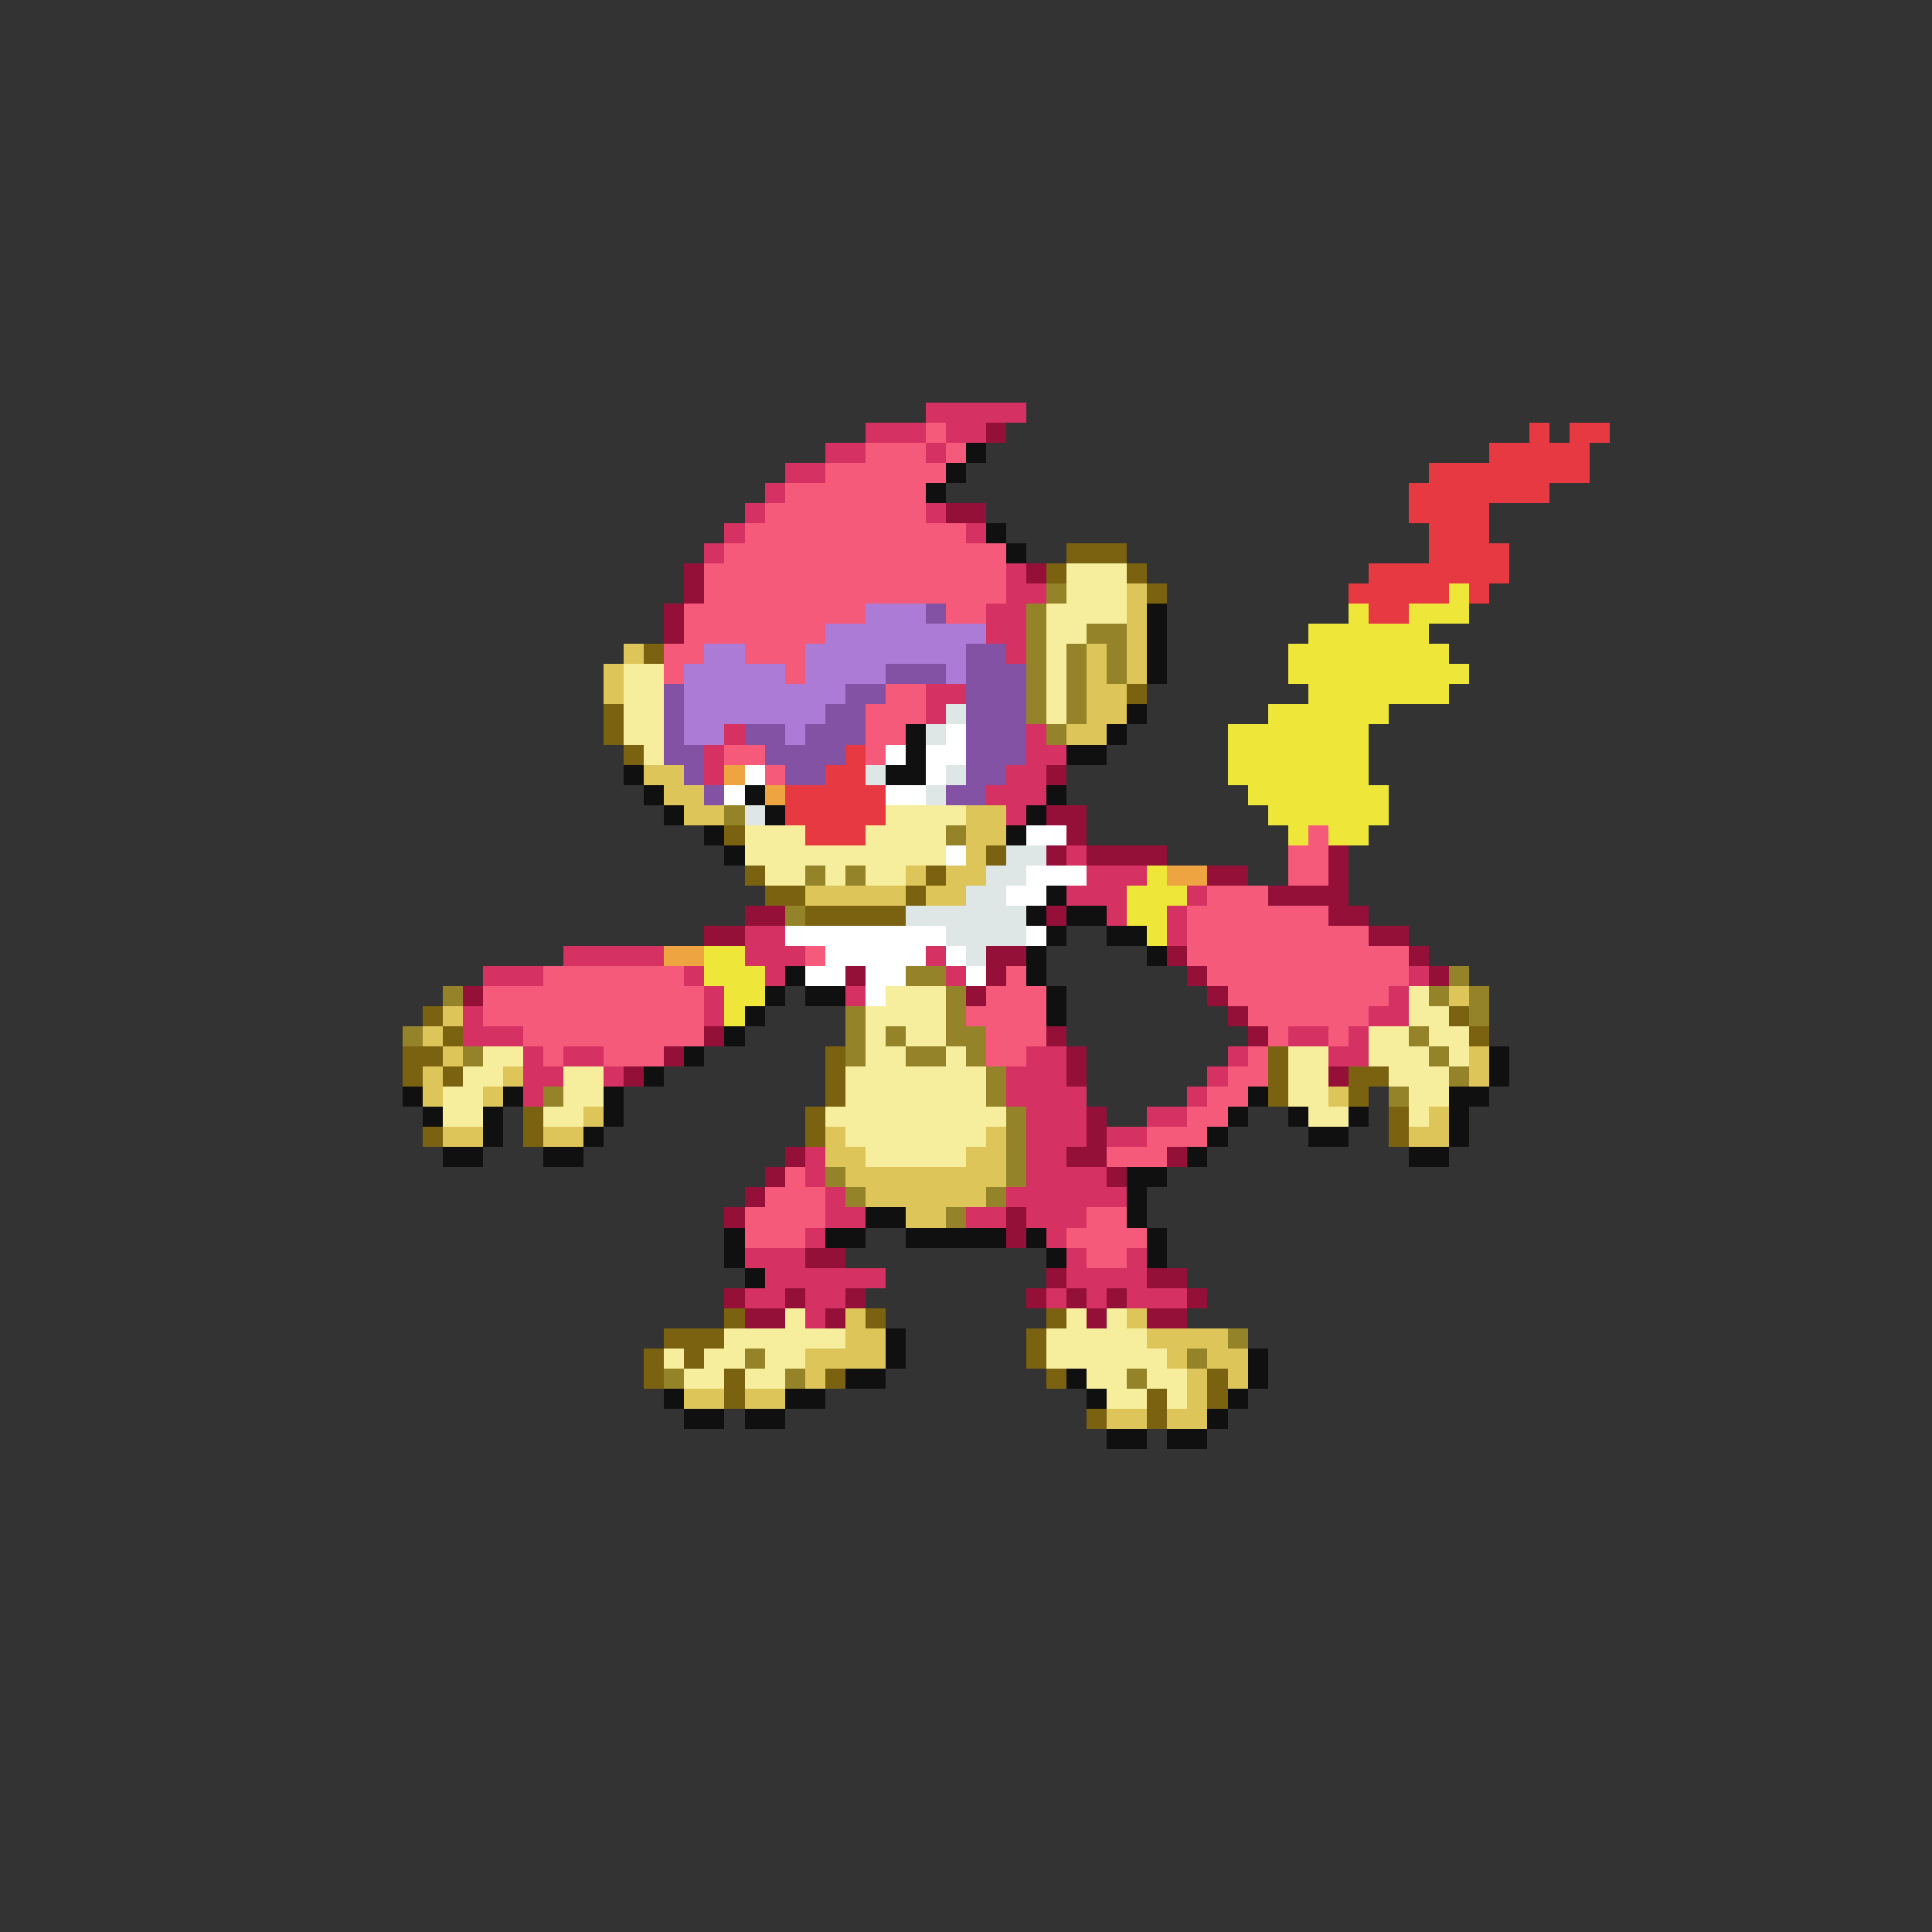 <svg xmlns="http://www.w3.org/2000/svg" viewBox="0 -0.5 96 96" shape-rendering="crispEdges">
<rect x="0" y="-0.5" width="96" height="96" fill="#333333" stroke="none"/>
<path stroke="#d53162" d="M46 20h5M43 21h3M47 21h2M41 22h2M46 22h1M39 23h2M38 24h1M37 25h1M46 25h1M36 26h1M48 26h1M35 27h1M50 28h1M50 29h2M49 30h2M49 31h2M50 32h1M46 34h2M46 35h1M36 36h1M51 36h1M35 37h1M51 37h2M35 38h1M50 38h2M49 39h3M50 40h1M53 42h1M54 43h3M53 44h3M59 44h1M55 45h1M58 45h1M37 46h2M58 46h1M28 47h5M37 47h3M46 47h1M24 48h3M34 48h1M38 48h1M47 48h1M70 48h1M35 49h1M42 49h1M69 49h1M23 50h1M35 50h1M68 50h2M23 51h3M64 51h2M67 51h1M26 52h1M28 52h2M51 52h2M61 52h1M66 52h2M26 53h2M30 53h1M50 53h3M60 53h1M26 54h1M50 54h4M59 54h1M51 55h3M57 55h2M51 56h3M55 56h2M40 57h1M51 57h2M40 58h1M51 58h4M41 59h1M50 59h6M41 60h2M48 60h2M51 60h3M40 61h1M52 61h1M37 62h3M53 62h1M56 62h1M38 63h6M53 63h4M37 64h2M40 64h2M52 64h1M54 64h1M56 64h3M40 65h1" />
<path stroke="#f65a7b" d="M46 21h1M43 22h3M47 22h1M41 23h6M39 24h7M38 25h8M37 26h11M36 27h14M35 28h15M35 29h15M34 30h9M47 30h2M34 31h7M33 32h2M37 32h3M33 33h1M39 33h1M44 34h2M43 35h3M43 36h2M36 37h2M43 37h1M38 38h1M65 41h1M64 42h2M64 43h2M60 44h3M59 45h7M59 46h9M40 47h1M59 47h11M27 48h7M50 48h1M60 48h10M24 49h11M49 49h3M61 49h8M24 50h11M48 50h4M62 50h6M26 51h9M49 51h3M63 51h1M66 51h1M27 52h1M30 52h3M49 52h2M62 52h1M61 53h2M60 54h2M59 55h2M57 56h3M55 57h3M39 58h1M38 59h3M37 60h4M54 60h2M37 61h3M53 61h4M54 62h2" />
<path stroke="#941039" d="M49 21h1M47 25h2M34 28h1M51 28h1M34 29h1M33 30h1M33 31h1M52 38h1M52 40h2M53 41h1M52 42h1M54 42h4M66 42h1M60 43h2M66 43h1M63 44h4M37 45h2M52 45h1M66 45h2M35 46h2M68 46h2M49 47h2M58 47h1M70 47h1M42 48h1M49 48h1M59 48h1M71 48h1M23 49h1M48 49h1M60 49h1M61 50h1M35 51h1M52 51h1M62 51h1M33 52h1M53 52h1M31 53h1M53 53h1M66 53h1M54 55h1M54 56h1M39 57h1M53 57h2M58 57h1M38 58h1M55 58h1M37 59h1M36 60h1M50 60h1M50 61h1M40 62h2M52 63h1M57 63h2M36 64h1M39 64h1M42 64h1M51 64h1M53 64h1M55 64h1M59 64h1M37 65h2M41 65h1M54 65h1M57 65h2" />
<path stroke="#e63941" d="M76 21h1M78 21h2M74 22h5M71 23h8M70 24h7M70 25h4M71 26h3M71 27h4M68 28h7M67 29h5M73 29h1M68 30h2M42 37h1M41 38h2M39 39h5M39 40h5M40 41h3" />
<path stroke="#101010" d="M48 22h1M47 23h1M46 24h1M49 26h1M50 27h1M57 30h1M57 31h1M57 32h1M57 33h1M56 35h1M45 36h1M55 36h1M45 37h1M53 37h2M31 38h1M44 38h2M32 39h1M37 39h1M52 39h1M33 40h1M38 40h1M51 40h1M35 41h1M50 41h1M36 42h1M52 44h1M51 45h1M53 45h2M52 46h1M55 46h2M51 47h1M57 47h1M39 48h1M51 48h1M38 49h1M40 49h2M52 49h1M37 50h1M52 50h1M36 51h1M34 52h1M74 52h1M32 53h1M74 53h1M20 54h1M25 54h1M30 54h1M62 54h1M72 54h2M21 55h1M24 55h1M30 55h1M61 55h1M64 55h1M67 55h1M72 55h1M24 56h1M29 56h1M60 56h1M65 56h2M72 56h1M22 57h2M27 57h2M59 57h1M70 57h2M56 58h2M56 59h1M43 60h2M56 60h1M36 61h1M41 61h2M45 61h5M51 61h1M57 61h1M36 62h1M52 62h1M57 62h1M37 63h1M44 66h1M44 67h1M62 67h1M42 68h2M53 68h1M62 68h1M33 69h1M39 69h2M54 69h1M61 69h1M34 70h2M37 70h2M60 70h1M55 71h2M58 71h2" />
<path stroke="#7b6210" d="M53 27h3M52 28h1M56 28h1M57 29h1M32 32h1M56 34h1M30 35h1M30 36h1M31 37h1M36 41h1M49 42h1M37 43h1M46 43h1M38 44h2M45 44h1M40 45h5M21 50h1M72 50h1M22 51h1M73 51h1M20 52h2M41 52h1M63 52h1M20 53h1M22 53h1M41 53h1M63 53h1M67 53h2M41 54h1M63 54h1M67 54h1M26 55h1M40 55h1M69 55h1M21 56h1M26 56h1M40 56h1M69 56h1M36 65h1M43 65h1M52 65h1M33 66h3M51 66h1M32 67h1M34 67h1M51 67h1M32 68h1M36 68h1M41 68h1M52 68h1M60 68h1M36 69h1M57 69h1M60 69h1M54 70h1M57 70h1" />
<path stroke="#f6ee9c" d="M53 28h3M53 29h3M52 30h4M52 31h2M52 32h1M31 33h2M52 33h1M31 34h2M52 34h1M31 35h2M52 35h1M31 36h2M32 37h1M44 40h4M37 41h3M43 41h4M37 42h10M38 43h2M41 43h1M43 43h2M44 49h3M70 49h1M43 50h4M70 50h2M43 51h1M45 51h2M68 51h2M71 51h2M24 52h2M43 52h2M47 52h1M64 52h2M68 52h3M72 52h1M23 53h2M28 53h2M42 53h7M64 53h2M69 53h3M22 54h2M28 54h2M42 54h7M64 54h2M70 54h2M22 55h2M27 55h2M41 55h9M65 55h2M70 55h1M42 56h7M43 57h5M39 65h1M53 65h1M55 65h1M36 66h6M52 66h5M33 67h1M35 67h2M38 67h2M52 67h6M34 68h2M37 68h2M54 68h2M57 68h2M55 69h2M58 69h1" />
<path stroke="#948329" d="M52 29h1M51 30h1M51 31h1M54 31h2M51 32h1M53 32h1M55 32h1M51 33h1M53 33h1M55 33h1M51 34h1M53 34h1M51 35h1M53 35h1M52 36h1M36 40h1M47 41h1M40 43h1M42 43h1M39 45h1M45 48h2M72 48h1M22 49h1M47 49h1M71 49h1M73 49h1M42 50h1M47 50h1M73 50h1M20 51h1M42 51h1M44 51h1M47 51h2M70 51h1M23 52h1M42 52h1M45 52h2M48 52h1M71 52h1M49 53h1M72 53h1M27 54h1M49 54h1M69 54h1M50 55h1M50 56h1M50 57h1M41 58h1M50 58h1M42 59h1M49 59h1M47 60h1M61 66h1M37 67h1M59 67h1M33 68h1M39 68h1M56 68h1" />
<path stroke="#dec55a" d="M56 29h1M56 30h1M56 31h1M31 32h1M54 32h1M56 32h1M30 33h1M54 33h1M56 33h1M30 34h1M54 34h2M54 35h2M53 36h2M32 38h2M33 39h2M34 40h2M48 40h2M48 41h2M48 42h1M45 43h1M47 43h2M40 44h5M46 44h2M72 49h1M22 50h1M21 51h1M22 52h1M73 52h1M21 53h1M25 53h1M73 53h1M21 54h1M24 54h1M66 54h1M29 55h1M71 55h1M22 56h2M27 56h2M41 56h1M49 56h1M70 56h2M41 57h2M48 57h2M42 58h8M43 59h6M45 60h2M42 65h1M56 65h1M42 66h2M57 66h4M40 67h4M58 67h1M60 67h2M40 68h1M59 68h1M61 68h1M34 69h2M37 69h2M59 69h1M55 70h2M58 70h2" />
<path stroke="#eee639" d="M72 29h1M67 30h1M70 30h3M65 31h6M64 32h8M64 33h9M65 34h7M63 35h6M61 36h7M61 37h7M61 38h7M62 39h7M63 40h6M64 41h1M66 41h2M57 43h1M56 44h3M56 45h2M57 46h1M35 47h2M35 48h3M36 49h2M36 50h1" />
<path stroke="#ac7bd5" d="M43 30h3M41 31h8M35 32h2M40 32h8M34 33h5M40 33h4M47 33h1M34 34h8M34 35h7M34 36h2M39 36h1" />
<path stroke="#8352a4" d="M46 30h1M48 32h2M44 33h3M48 33h3M33 34h1M42 34h2M48 34h3M33 35h1M41 35h2M48 35h3M33 36h1M37 36h2M40 36h3M48 36h3M33 37h2M38 37h4M48 37h3M34 38h1M39 38h2M48 38h2M35 39h1M47 39h2" />
<path stroke="#dee6e6" d="M47 35h1M46 36h1M43 38h1M47 38h1M46 39h1M37 40h1M50 42h2M49 43h2M48 44h2M45 45h6M47 46h4M48 47h1" />
<path stroke="#ffffff" d="M47 36h1M44 37h1M46 37h2M37 38h1M46 38h1M36 39h1M44 39h2M51 41h2M47 42h1M51 43h3M50 44h2M39 46h8M51 46h1M41 47h5M47 47h1M40 48h2M43 48h2M48 48h1M43 49h1" />
<path stroke="#eea441" d="M36 38h1M38 39h1M58 43h2M33 47h2" />
</svg>